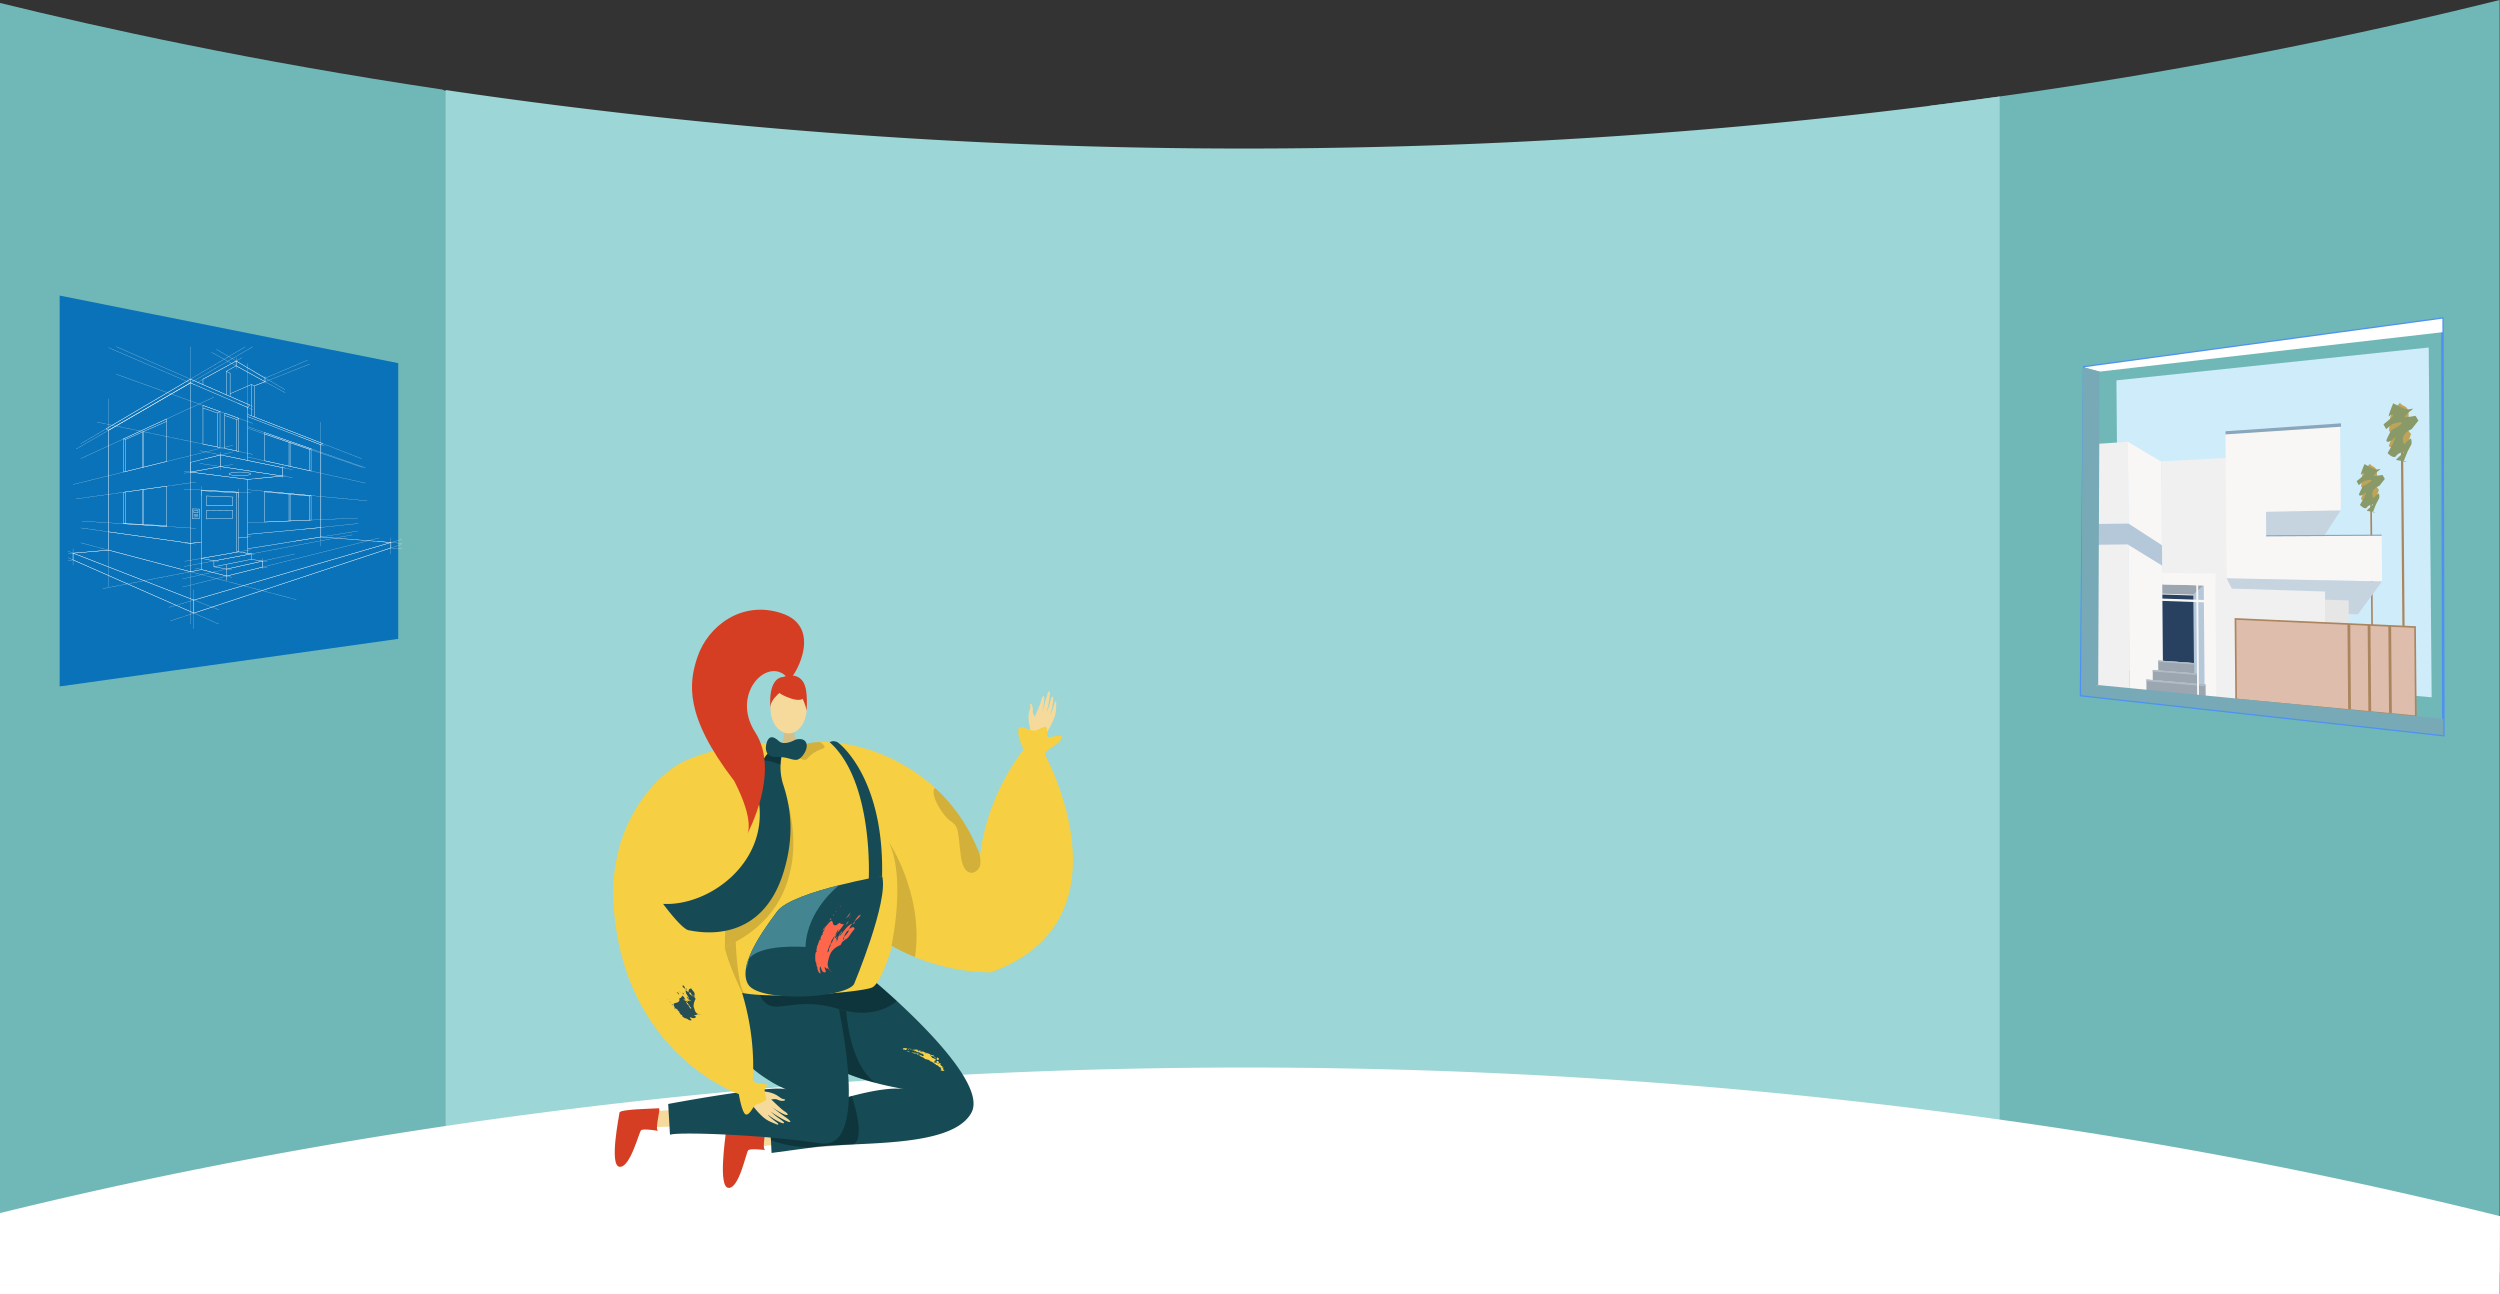<svg xmlns="http://www.w3.org/2000/svg" width="1366" height="707.17" viewBox="0 0 1366 707.17"><rect x="0" y="0" width="1366" height="707.17" fill="#333333" stroke="none"/><defs><style>.a{fill:#70b8b8;}.b{fill:#9cd6d6;}.c{fill:#fff;}.d,.j{fill:#f6da9b;}.e{fill:#d63e23;}.f{fill:#164b55;}.g{fill:#f8d24b;}.ac,.ai,.h,.r,.s{fill:none;}.h{stroke:#f8d24b;}.h,.r,.s{stroke-linecap:round;stroke-linejoin:round;}.i{opacity:0.3;}.j{fill-rule:evenodd;}.k{fill:#d6bf87;}.l{fill:#f7cf43;}.m{fill:#438591;}.n{opacity:0.15;}.o{fill:#fe674c;}.p{fill:#274e55;}.q{fill:#0972b8;}.r,.s{stroke:#fff;}.r{stroke-width:0.197px;}.s{stroke-width:0.098px;}.t{fill:#cfecfb;}.aa,.u{fill:#debdac;}.aa,.ac,.u{stroke:#ab855e;}.aa,.ac,.ai,.u{stroke-miterlimit:10;}.u{stroke-width:0.918px;}.v{fill:#f9f7f5;}.w{fill:#f0f0f0;}.x{fill:#c6d4e0;}.y{fill:#e6e6e6;}.z{fill:#b5c8da;}.aa{stroke-width:1.224px;}.ab{fill:#89a6bc;}.ac{stroke-width:1.531px;}.ad{fill:#9ba6b1;}.ae{fill:#294160;}.af{fill:#b0bdc9;}.ag{fill:#bfa458;}.ah{fill:#899a68;}.ai{stroke:#4e91f2;stroke-width:1.415px;}.aj{fill:#77aab6;}</style></defs><g transform="translate(0 829.7)"><path class="a" d="M0-828.08v705.55l.04-.01,242.19-67.58,1.24-.24,31.75-6.02-.07-22.59-1.56-535.5-30.12-25.56-1.79-.74C137.8-796.27,55.69-814.4,0-828.08Z"/><path class="a" d="M1049.71-765.06l15.68,543.41.37,12.96,26.87,6.66,273.17,67.74V-829.7a2644.972,2644.972,0,0,1-273.17,52.72q-18.765,2.625-38.35,5.11Z"/><path class="b" d="M243.47-780.51v596.43h849.16v-592.9q-18.765,2.625-38.35,5.11a2967.284,2967.284,0,0,1-303.27,22.49A2992.657,2992.657,0,0,1,243.47-780.51Z"/><path class="c" d="M0-166.88v44.35l.04-.01H1365.83l.17-42.66c-.07-.02-.13-.03-.2-.05a2639.65,2639.65,0,0,0-270.5-52.34c-.88-.13-1.77-.25-2.67-.38q-8.2-1.155-16.56-2.27h-.01q-5.3-.72-10.67-1.41-36.315-4.74-75.4-8.83c-72.92-7.57-152.85-13.1-238.98-15.1a3023.3,3023.3,0,0,0-305.62,8.34q-9.915.765-19.68,1.6-12.63,1.065-25.01,2.23c-1.78.16-3.56.33-5.33.5-1.08.1-2.16.2-3.24.31-.46.04-.92.09-1.38.13-40.8,3.95-79.39,8.54-115.6,13.5q-16.155,2.205-31.68,4.53C138.74-198.9,56.01-180.64,0-166.88Z"/><path class="d" d="M430.434-204.371s-21.154.086-22.749,4.07c-2.908,7.146-12.351,35.107-10.639,4.409-1.182-15.738,2.354-14.635,5.333-14.925,2.434-.237,20.9-2.3,27.578-3.043l2.4-.268Z"/><path class="e" d="M417.84-213.665c1.384-.205-1.784,11.056.182,12.342,0,0-8.112-1-9.223.137s-4.877,20.861-10.724,20.558-1.658-27.629-1.549-29.578S415.119-213.264,417.84-213.665Z"/><path class="d" d="M372.05-213.973s-21.132-.989-22.927,2.908c-3.268,6.989-14.122,34.433-10.85,3.862-.38-15.778,3.1-14.5,6.086-14.634,2.442-.113,20.99-1.231,27.7-1.636l2.41-.146Z"/><path class="e" d="M359.953-224.144c1.393-.133-2.344,10.952-.446,12.336,0,0-8.051-1.408-9.217-.333s-5.934,20.587-11.757,19.986-.249-27.677-.042-29.618S357.216-223.882,359.953-224.144Z"/><path class="f" d="M420.81-215.413l.056,1.109.364,7.509.347,7.073,21.175-2.875c.695-.093,1.412-.193,2.157-.292,5.705-.773,13.131-1.12,21.241-1.49h.006c25.064-1.142,56.716-2.5,64.66-17.428,10.516-19.752-55.91-74.217-55.91-74.217L439.359-286.7s-9.021,18.052,5.55,32.656a39.236,39.236,0,0,0,7.018,5.451c.646.408,1.308.8,1.981,1.186a85.371,85.371,0,0,0,13.627,6.074c3.073,1.092,6.141,2.036,9.048,2.841.64.177,1.269.348,1.887.508,7,1.848,12.871,2.891,15.431,3.3-7.111-.866-17.621.993-28.474,3.856a370.928,370.928,0,0,0-39.083,13.175c-.005,0-.016.006-.022.006C422.863-216.279,420.81-215.413,420.81-215.413Z"/><path class="c" d="M504.93-253.857c-.055-.26-.333-.474-.473-.131a.661.661,0,0,0,.031-.676c-.093.229-.258.085-.371.015.169-.12.319-.088.619-.024.039.6.887.077.885.72C505.4-253.913,505.084-253.64,504.93-253.857Z"/><path class="c" d="M503.175-252.847,503.2-253l.338.4C503.494-252.749,503.256-253,503.175-252.847Z"/><path class="g" d="M501.932-253.784c-.062.266-.34.321-.428.552.211-.5-.3-.242-.466-.381l.076-.417c.3-.207.714.1,1.124.227Z"/><path class="c" d="M501.462-253.641l-.026-.3C501.515-253.831,501.74-253.7,501.462-253.641Z"/><path class="c" d="M502.275-254.892c.326.093-.254.091.026.3C502.223-254.7,502.108-254.769,502.275-254.892Z"/><path class="g" d="M500.663-254.631c.2.148.4.289.59.441l-.339.062Z"/><path class="g" d="M500.307-253.816a.177.177,0,0,0,.206-.241c-.355.217-.334-.272-.654-.095l.16.211c-.152.313-.312-.5-.519.083-.13-.514.4-.409.141-.838a1.437,1.437,0,0,0,.946.222c-.13.085-.157.05-.313.1.2.1.414.377.641.508C500.639-253.545,500.592-253.951,500.307-253.816Z"/><path class="g" d="M499.227-254.134c-.234-.057-.584-.169-.484-.629.351-.222.258.16.3.382.1-.045.33.009.324-.254C499.3-254.553,499.39-254.261,499.227-254.134Z"/><path class="g" d="M498.319-254.381l-.023-.448.082.1.113-.274c-.006.076-.111.611.124.661C498.421-254.168,498.474-254.435,498.319-254.381Z"/><path class="g" d="M498.963-256.323c-.224.136-.273-.01-.412-.185.234.128.591.243.607.429l.005-.075a2.287,2.287,0,0,1,.223.615C499.234-255.9,498.636-255.652,498.963-256.323Z"/><path class="g" d="M499.293-256.242l-.1-.291Z"/><path class="g" d="M497.658-254.724l.39,0-.127.089Z"/><path class="g" d="M498.492-255.749c-.3-.046.263-.252,0-.339-.056-.069.383.151.337.342C498.731-255.7,498.638-256.065,498.492-255.749Z"/><path class="g" d="M497.422-254.774l-.18-.4Z"/><path class="g" d="M496.648-254.834l.016-.228c-.335.08-.609-.337-.961.047.134-.243.064-.573.333-.569-.008.151.08.178.01.337.121-.015.163-.209.256-.258.1.288.437.209.51.462-.055-.068-.088-.026-.148-.019.177.466.539-.4.462.245C497.083-255.04,496.758-254.7,496.648-254.834Z"/><path class="g" d="M497.164-256.248l.274,0c.019-.3-.3-.116-.249-.384.071-.159.344-.153.293-.3-.2.662.326.15-.055.833.289.2.238-.364.561-.209l-.028.38C497.648-256.228,497.479-255.95,497.164-256.248Z"/><path class="g" d="M496.178-256.468l-.191.174.167-.284c-.533-.241-1.265.918-1.537.637-.281-.547-.861-.049-1.26-.245-.123-.332.245-.1.317-.252.1-.54-.285.212-.249-.247.088-.387.558-.27.812-.44.142.1.1.22.084.449.106-.2.288-.211.395-.408.236.4.589-.1.813.318.194-.253-.227-.132-.1-.141l.176.064-.034.04c.145.372.677.251.9.112-.154.056-.317.264-.2.4l.229-.291.146.585C496.507-256.395,496.021-255.846,496.178-256.468Z"/><path class="g" d="M496.721-256.948c.429-.051-.211.477.246.46l-.415-.176Z"/><path class="c" d="M494.683-256.7l-.254.169C494.676-256.967,494.765-256.254,494.683-256.7Z"/><path class="c" d="M494.011-256.919l-.037.458-.1-.3Z"/><path class="g" d="M493.238-256.592c-.071-.258.149-.394.291-.291C493.381-256.91,493.249-256.744,493.238-256.592Z"/><path class="g" d="M494.911-255.5a.259.259,0,0,0,.111.022Z"/><path class="g" d="M494.838-255.517l.073.015A.232.232,0,0,0,494.838-255.517Z"/><path class="g" d="M502.231-253.018a.336.336,0,0,0,.129.081l-.126-.084Z"/><path class="g" d="M502.629-253.528c-.138-.366-.519.517-.838.165a4.606,4.606,0,0,0,.443.342C502.632-253.342,502.148-253.312,502.629-253.528Z"/><path class="g" d="M499.471-255.339c0-.008-.007-.01-.01-.018C499.442-255.381,499.45-255.363,499.471-255.339Z"/><path class="c" d="M512.931-248.055l-.058.109.283-.023Z"/><path class="c" d="M512.795-247.876l-.465.014c.684.4,1.36.806,2.031,1.224l.018-.186C514.521-247.006,512.641-247.744,512.795-247.876Z"/><path class="c" d="M512.788-248.1c.043-.558-.426-.022-.5-.475.052.3.041.6.263.575Z"/><path class="h" d="M512.56-249.347c-.161.028-.193-.236-.293-.2C512.121-249.183,512.438-249.354,512.56-249.347Z"/><path class="g" d="M512.963-250.828a.1.1,0,0,0-.051-.032.474.474,0,0,1,.019.094Z"/><path class="g" d="M512.931-250.766l-.08.157A.148.148,0,0,0,512.931-250.766Z"/><path class="g" d="M512.912-250.86a.732.732,0,0,1-.046-.235l.062,0c-.046-.077-.1-.267-.177-.2.148.044.092.153-.02.373L512.5-251C512.265-250.459,512.7-250.928,512.912-250.86Z"/><path class="h" d="M512.292-251.344l.066.414C512.571-251.183,512.377-251.3,512.292-251.344Z"/><path class="g" d="M511.787-251.178c.007.113.238.2.036.264.005.077.053.087.1.109C511.812-250.953,512.133-251.231,511.787-251.178Z"/><path class="g" d="M511.921-250.8a.153.153,0,0,0,.055.047A.118.118,0,0,0,511.921-250.8Z"/><path class="h" d="M513.514-248.285a.139.139,0,0,0-.076.105Z"/><path class="g" d="M511.176-251.089l-.085-.041a.208.208,0,0,1,.06.05Z"/><path class="g" d="M516.322-244.611a1.253,1.253,0,0,1-.919-.562c.225-.355-.1-.2.106-.59.19.148-.161-.14-.509-.462s-.7-.66-.489-.645l0,.225.117-.44c-.255-.019-.7.129-.712-.169-.105.1,1.688,1,1.554,1.075.421-.356-2.075-1.775-2.034-2l-.159.218c-.174-.42-.189-.869-.365-1.178l-.214.25c.245.013.192.235.321.466-.312-.24-.47-.1-.7-.3.209-.363.323-.057.105-.444-.179.1-.179.628-.431.39-.408-.093-.047-.6-.342-.8l.284-.027c-.106-.078-.28-.272-.5-.13a.584.584,0,0,1,.162.789c-.088-.152-.455-.164-.56-.242l-.066.3c-.254.179-.134-.228-.409-.087-.073-.227.286-.328.258-.478-.078.072-.442.061-.455-.164.355-.513.262.345.725-.089l-.328-.048c.107-.633.441.24.577-.242.083-.671-.715.312-.539-.506.2-.068.62.135.669-.088-.252.126-.157-.314-.323-.49l-.376.126c-.015-.226.07-.185.208-.255-.523.133-.948-.544-1.655-.409-.265-.229.081-.261.039-.524-.327.255-.466-.157-.639-.231-.062,0,.005-.374.119-.486l.329.413c.065-.188.269-.447.4-.332-.423.593.8-.1.468.649l.159-.334.433.5-.039.036c.053-.109.347.453.716.471-.03-.154-.6-.283-.116-.494-.128-.3-.68-.2-1.018-.548l.191-.184c-.274-.532-1.049-.4-1.495-.7l-.005.375c-.225.036-.561.186-.595-.152.2.113.175-.112.2-.262-.2-.3-.694-.3-1.019-.6a.249.249,0,0,1-.05.114l-.314-.37c-.213-.035-.361.118-.571.271-.05-.074-.226-.146-.078-.3.045,0,.09,0,.107.028-.05-.431-.187.036-.348-.286.069.374-.242.38-.349.683-.239-.259.2-.53.225-.681-.434.006-.59.236-.979.139.058-.19.311-.012.431-.2-.125,0-.238-.066-.228-.141l.286-.048a1.442,1.442,0,0,1-1.22-.369l.072-.078-.265-.1-.049.378c-.1-.146-.381.09-.343-.213l.062,0-.131-.183.041.412c-.281.048-.306-.77-.7-.863-.266.427.568.418.37,1.028-.16.046-.407.061-.416-.126.081-.154.169-.122.258-.089-.194-.439-.875-.138-.869-.739l.319-.093c-.259-.174-.688.378-.647,0l-.013.678c-.169-.4-.557-.493-.741-.815.127-.346.384.159.392.083l-.031-.3c-.5.037-.2.165-.787.172l.084-.232c-.3.286-.5-.563-.563.119l.191-.09-.117.272-.513-.412c-.02.229-.28.061-.307.364l-.124-.326c-.244.358.221.618.131.928-.076.179-.168.118-.207.074.147.39.531-.249.792-.159l.033.3.124-.348a.912.912,0,0,1,.071.519c.433-.371.488.3.908.342-.238-.324.331-.247.313-.358.177.065.361.841.677.484.168-.123-.114-.331.159-.309a.275.275,0,0,1,.008.449,5.717,5.717,0,0,0,1.127.5l0-.263c.317-.088.417.321.436.619.072-.078.062,0,.082-.153.463-.243.188.628.718.754-.167.305-.4.241-.491.021l-.116.378a2.518,2.518,0,0,1-1.131-.809l.046.335c-.5.361-.016-.563-.528-.124-.155-.214.229-.126.135-.344-.191.045-.223.644-.478.568.842.568,1.9.973,2.818,1.466-.012.075-.073.076-.133.078.053.32.889.435,1.661.629s1.495.42,1.308.907c.112-.112.035-.337.225-.222a.442.442,0,0,1-.119.3c.748-.252,1.155.6,1.919.583-.092.147,0,.3-.058.41.389-.251.539.314.837.211l-.155.145.6.315c-.017.074-.1.034-.16.033.087.151.221-.031.315-.176l.061.524c1.121-.206,1.546,1.3,2.643,1.416-.038.371,0,.56.2.722l-.16.027c.08.377.1-.142.221.089.02.262-.222.468-.3.2-.169.038-.161.179-.124.3A3.315,3.315,0,0,0,516.322-244.611Z"/><path class="i" d="M442.752-202.6c-8.121-.507-16.347-1.876-21.522-4.2l-.364-7.509a47.129,47.129,0,0,1,5.456-3.343c.006,0,.017-.006.022-.006a370.928,370.928,0,0,1,39.083-13.175c2.047,6.24,7.068,23.586.729,26.449h-.006Z"/><path d="M429.638-234.475a9.23,9.23,0,0,0-1.727-.314Z"/><path class="i" d="M421.064-238.855a67.227,67.227,0,0,0,8.574,4.38s6.184-1.715,7.922-1.616C436.231-236.262,427.812-237.355,421.064-238.855Z"/><path class="i" d="M444.909-265.343l7.018,16.745c.646.408,1.308.8,1.981,1.186a85.371,85.371,0,0,0,13.627,6.074c3.073,1.092,6.141,2.036,9.048,2.841a15.161,15.161,0,0,1,1.887.508c-14.676-10.218-16.033-39.271-16.033-39.271a20.571,20.571,0,0,1-4.038-1.065c-5.518-1.809-14.135-2.317-15.029-2.7C442.007-281.618,444.909-265.343,444.909-265.343Z"/><path class="f" d="M365.1-226.491l.977,16.838c4.088-1.755,52,0,82.211,4.667s6.968-87.6,6.968-87.6-37.864-34.046-54.973,2.792c-12.3,26.482,8.254,43.475,20.783,50.94a67.227,67.227,0,0,0,8.574,4.38,9.23,9.23,0,0,0-1.727-.314C415.492-236,365.1-226.491,365.1-226.491Z"/><path class="i" d="M474.9-296.025l15.082,13.232s-10.513,10.98-32.166,4.293-33.192,2.421-39.358-3.005-1.944-8.811-1.944-8.811Z"/><path class="j" d="M416.223-233.46s5.811.121,9.357,2.977c2.108,1.7,2.563,1.2,3.019,1.4,1.513.668-1.55,1.481-3.615.289-1.677-.969-4.7.4-5.945.028s-4.389-1.993-4.627-2.9S416.223-233.46,416.223-233.46Z"/><path class="j" d="M404.08-238.639c.762.424,10.511,3.347,14.026,6.549s8.433,8.3,10.594,9.633c2.542,1.572,2.188,2.879-.979,1.285a46.762,46.762,0,0,1-6.66-4.129c-.334-.337,2.052,1.661,4.825,3.669,2.949,2.134,6.3,4.312,5.947,4.87-.677,1.084-9.643-4.632-11.007-5.836a45.528,45.528,0,0,0,3.642,3.132c1.733,1.332,3.958,2.64,3.955,3.3-.005,1.038-5.246-1.54-8.736-4.438-.16.04.651,1.265,5.027,4.43.439.318,1.18,1.474-.587.731-3.72-1.563-5.435-1.961-9.136-5.769-3.608-3.713-6.673-8.651-10.105-10.558Z"/><path class="j" d="M562.235-418.474c.137-.861-.459-11.022,1.345-15.421s4.9-10.766,5.418-13.254c.606-2.927,1.954-3.042,1.542.479a46.6,46.6,0,0,1-1.6,7.673c-.2.428.858-2.5,1.793-5.791.995-3.5,1.893-7.393,2.537-7.257,1.25.266-1.046,10.647-1.71,12.341a45.586,45.586,0,0,0,1.695-4.494c.657-2.085,1.123-4.623,1.743-4.846.977-.352.352,5.456-1.175,9.727.092.137.966-1.044,2.439-6.24.148-.522.98-1.614.888.3-.194,4.03.021,5.777-2.288,10.559-2.252,4.663-5.84,9.234-6.456,13.112Z"/><path class="j" d="M562.937-431.657s-1.877-5.5-.41-9.81c.872-2.562.246-2.818.279-3.315.11-1.651,1.923.949,1.51,3.3-.335,1.908,1.985,4.282,2.065,5.576s-.369,4.807-1.137,5.34S562.937-431.657,562.937-431.657Z"/><path class="k" d="M433.862-432.536s-.82,9.155,4.826,14.218-13.014,0-13.014,0,3.473-8.769,2.694-14.218S433.862-432.536,433.862-432.536Z"/><ellipse class="d" cx="9.873" cy="13.47" rx="9.873" ry="13.47" transform="translate(421.011 -455.926)"/><path class="l" d="M388.4-306.069h.005v.006a44.52,44.52,0,0,0,11.873,16.915c.281.238.568.453.844.657,11.57,5.517,67.85,1.4,75.3-1.6,3.36-1.357,7.443-11.172,10.947-22.1,4.275-13.324,7.7-28.3,7.9-31.607.348-5.556-6.356-70.162-44.887-77.7a40.111,40.111,0,0,0-10.422-.629s-.364.216-1,.508a19.436,19.436,0,0,1-4.1,1.39,12.006,12.006,0,0,1-10.758-2.322c-4.413-3.812-38.865,1.847-53.712,10.707s-38.1,35.425-35.05,77.649c5.842,80.969,68.354,102.284,68.354,102.284s1.785,11.131,4.047,11.2,3.973-5.154,5.609-5.556,5.478-1.792,5.36-3.158-2.33-5.614.583-6.922-8.092-.784-7.96-3.135c1.765-30.832-7.574-58.079-19.432-80Z"/><path class="l" d="M439.407-414.559c3.845,21.721,21.908,80.335,21.908,80.335a97.506,97.506,0,0,0,25.809,21.247c.083.049.166.094.249.138a106.888,106.888,0,0,0,12.562,6.074,112.068,112.068,0,0,0,41.439,8.364c79.055-28.523,29.594-118.96,29.594-118.96.392-3.123,8.182-5.451,8.96-8.883s-6.235.315-7.4-1.037,1.164-6.825-3.117-4.816-3.5,2.273-10.124,0,0,12.01,0,12.01c-19.619,25.567-23.238,52.071-23.768,58.178.006-.126.006-.259.011-.408-.231-.59-.463-1.18-.7-1.76-.314-.772-.634-1.539-.96-2.289a.019.019,0,0,1-.005-.011c0-.006-.006-.011-.006-.023a93.408,93.408,0,0,0-22.934-32.777c-23.1-20.926-49.423-25.539-63-25.07-4.7.16-7.868.927-8.855,1.832a.467.467,0,0,0-.111.144C438.458-421.444,438.678-418.658,439.407-414.559Z"/><path class="f" d="M408.731-291.924c5.81,10.113,52.728,7.8,57.892,0,0,0,19.216-45.836,15.343-59.143,0,0-11.012,1.9-23.476,5.053-13.9,3.509-29.593,8.574-33.809,14.279-4.788,6.482-11.652,15.856-15.133,24.507,0,.005,0,.005-.006.011-.325.816-.623,1.627-.888,2.427s-.485,1.573-.679,2.345v.017C407-298.467,407.06-294.837,408.731-291.924Z"/><path class="f" d="M458.49-423.476s24.668,18.62,23.476,72.41l-7.3,2.351s2.957-53.807-21.337-75.452A4.448,4.448,0,0,1,458.49-423.476Z"/><path class="m" d="M409.542-307.217c-.1.513-.209,1-.309,1.467,6.009-8.452,30.9-6.532,30.9-6.532.662-20.342,18.355-33.732,18.355-33.732-13.9,3.509-29.593,8.574-33.809,14.279-4.788,6.482-11.652,15.856-15.133,24.507C409.548-307.223,409.548-307.223,409.542-307.217Z"/><path class="m" d="M409.233-305.75a6.687,6.687,0,0,0-.579.96,6.748,6.748,0,0,0-.679,2.345v.017C407.589-298.7,408.185-300.889,409.233-305.75Z"/><path class="n" d="M487.124-312.977a107.089,107.089,0,0,0,12.811,6.212c5.059-33.456-13.765-62.139-14.284-62.923C493.706-352.463,489.326-324.138,487.124-312.977Z"/><path class="n" d="M519.306-381.125c4.932,3.377,3.889,5.451,5.71,19.189s10.124,9.109,10.642,4.436a15.63,15.63,0,0,0-.822-6.577,15.571,15.571,0,0,0-.96-2.289.019.019,0,0,1-.005-.011c0-.006-.006-.011-.006-.023a93.408,93.408,0,0,0-22.934-32.777C507.6-396.33,514.908-384.132,519.306-381.125Z"/><path class="o" d="M467.056-326.387c1.155-.821,2.12-1.861,3.109-2.706l-1.178,1.013a5.724,5.724,0,0,0,1.364-1.784c-.4-.06-.587.479-.974.26a19.264,19.264,0,0,0-3.227,4.661C467.349-324.779,466.674-326.045,467.056-326.387Z"/><path class="o" d="M471.538-331.687c-.147.125-.286.251-.421.379A1.1,1.1,0,0,0,471.538-331.687Z"/><path class="o" d="M456-319.5a2.792,2.792,0,0,0-.465.478A2.006,2.006,0,0,0,456-319.5Z"/><path class="o" d="M463.659-326.235a1.892,1.892,0,0,0-.37.125q-.771,1.063-1.475,2.217C462.363-324.7,463.366-325.18,463.659-326.235Z"/><path class="o" d="M463.65-327.543a5.494,5.494,0,0,0,1.453-2.3A9.937,9.937,0,0,1,463.65-327.543Z"/><path class="o" d="M448.106-315.744a.363.363,0,0,0-.2-.042.276.276,0,0,1-.129.03c-.074.424-.124.857-.177,1.281.081-.077.262-.1.309-.2C447.971-315.138,447.646-315.392,448.106-315.744Z"/><path class="o" d="M456.166-319.688l.05.007.179-.148-.007-.037A1.051,1.051,0,0,0,456.166-319.688Z"/><path class="o" d="M448.286-316.24a2.036,2.036,0,0,1-.374-.235l-.135.714a.707.707,0,0,1,.128-.025C448.071-315.881,448.03-316.169,448.286-316.24Z"/><path class="o" d="M449.761-321.525c.088-.121.431-.061.536-.076a5.485,5.485,0,0,1,.208-1.326c.107-.012.2-.13.413-.153a2.07,2.07,0,0,1-.125-.409q-.4.63-.773,1.311c-.252.446-.491.918-.718,1.411A4.573,4.573,0,0,0,449.761-321.525Z"/><path class="o" d="M448.32-297.76a9.992,9.992,0,0,0-.33-1.973,2.467,2.467,0,0,1,.285-1.969c.5,1.431.925,3.328,2.333,3.307.7-.008.667-.436.468-1a5.912,5.912,0,0,1-.493-1.805l.3.26c-.149-.128-.3-.261-.136-.382.3.265.572.765,1.048.879l.315-.239a4.489,4.489,0,0,1,1.232,1.115,3.282,3.282,0,0,0,1.288.963,4.946,4.946,0,0,1-2.322-4.968,18.593,18.593,0,0,1,1.735-5.654,10.333,10.333,0,0,1,5.114-4.032,3.624,3.624,0,0,0,.821-1.461,9,9,0,0,1,2.524-1.95c1.748-1.347,2.506-3.461,4.28-5.152.353-.329-.173-1.751-1.3-1.123a6.626,6.626,0,0,0-2.492,1.858c.4.185.515-.348.91-.309a5.336,5.336,0,0,1-1.081,1.8c.323-.352.658-.7,1-1.046-.852.866-1.618,1.932-2.58,2.826-.317.366.578,1.479-.6,1.461a13.829,13.829,0,0,1,2.355-4.729l-.03-.014c.552-.576.995-1.156,1.528-1.727a1.259,1.259,0,0,0-.515.483,11.267,11.267,0,0,1,1.909-2.878,10.376,10.376,0,0,0-3.979,3.152c-1.094,1.3-2.026,2.694-3.152,3.848-.075-1.16,1.468-1.514,1.257-2.674a19.779,19.779,0,0,0-2.351,3.819,1.724,1.724,0,0,1,.334-.174,2.765,2.765,0,0,1-.539,1.327,6.1,6.1,0,0,0-.739,1.185l-.081.234c.023-.079.051-.157.081-.234a21.33,21.33,0,0,1,.944-2.338,1.972,1.972,0,0,0-.735,1.029,2.117,2.117,0,0,1,.063-1.155c.252-.436.505-.871.755-1.3a6.729,6.729,0,0,1-1.708,1.565,17.206,17.206,0,0,1,1.381-2.961c-.38.457-.772.907-1.138,1.375-.424.912-.837,1.823-1.239,2.744l.08-.087-.126.191-.485,1.075a2.625,2.625,0,0,1-.843.755l-.083.156c.17-.044.315-.033.289.19-.023.979-1.035,1.629-.884,2.8a1.543,1.543,0,0,1-.38.958c.063.133-.014.167-.127.184l-.153.222a1.7,1.7,0,0,1-.292.568,3.026,3.026,0,0,1,.292-.568,2.371,2.371,0,0,1,.1-.216c-.127.016-.277.028-.322.137a18.871,18.871,0,0,1,1.475-4.276c-.14.036-.3.109-.386.127l.469-.283a9.448,9.448,0,0,1,.8-1.262,1.22,1.22,0,0,1-.5.2,17,17,0,0,1,2.309-3.615,33.779,33.779,0,0,1,1.912-3.591,7.3,7.3,0,0,1-.774,2.216,32.59,32.59,0,0,0,3.7-4.847,6.227,6.227,0,0,1-1.844-.122c-.231-.215.129-.794-.266-.616-1.6.532-1.639,1.831-3.385,1.224-.459-.2-.7-2.559-1.314-2.353a10.714,10.714,0,0,0-1.689,1.485,6.546,6.546,0,0,1-.422.709c.006.048-.109.038-.243.034a8.987,8.987,0,0,0-1.4,2.051l-.224.556a1.074,1.074,0,0,0,.181.42,1.388,1.388,0,0,0-.43.165c-.2.5-.417.978-.632,1.452-.011.327,0,.661-.028.969-.094-.058-.2-.17-.323-.175l-.8,1.769a2,2,0,0,0,.269.921c-1.183.212-1.3,1.949-1.811,2.958l-.034-.014c-.2.535-.361,1.092-.523,1.654a2.009,2.009,0,0,0,.233.362c-.2.085-.255.23-.353.275a5.681,5.681,0,0,0,.184,1.354c-.1.046-.44.1-.485.245a4.668,4.668,0,0,1-.21.872c-.05.338-.074.688-.094,1.041a13.9,13.9,0,0,0,0,1.779,15.445,15.445,0,0,0,.186,1.756,2.082,2.082,0,0,0,.432.09c-.215.159-.083.414-.2.564a.34.34,0,0,1,.2-.031c-.283.5.1.621.207,1.082-.009.1-.169.2-.218.3.013.051.024.1.041.154.71.527.473,1.031.52,1.611.228.566.425,1.121.688,1.661C447.516-298.118,447.99-298.012,448.32-297.76Z"/><path class="o" d="M447.58-314.319c-.068.554-.093,1.122-.129,1.675C447.64-313.188,448.023-313.58,447.58-314.319Z"/><path class="o" d="M454.2-327.194a2.023,2.023,0,0,1-.059-.937c-.8,1.054-1.624,2.107-2.41,3.237l.028.023C452.51-325.678,453.015-327.286,454.2-327.194Z"/><path class="o" d="M447.9-315.786a.707.707,0,0,0-.128.025v0A.276.276,0,0,0,447.9-315.786Z"/><path class="o" d="M460.327-325.177l.069-.094q-.372.262-.718.554A2.035,2.035,0,0,0,460.327-325.177Z"/><path class="o" d="M462.191-327.791l1.375-1.2a6.921,6.921,0,0,0,1.1-2.117C463.8-330.048,462.994-328.924,462.191-327.791Z"/><path class="o" d="M455.533-329.378c.082-.287.132-.611.2-.912l-.483.672C455.37-329.585,455.452-329.456,455.533-329.378Z"/><path class="o" d="M458.455-323.5l.121-.137-.53.174C458.139-323.463,458.31-323.5,458.455-323.5Z"/><path class="o" d="M456.907-332.039l-.327.51a1.4,1.4,0,0,1,.44-.072A1.082,1.082,0,0,1,456.907-332.039Z"/><path class="o" d="M459.056-334.226a5.684,5.684,0,0,0,.487-.608c-.243.19-.488.392-.726.6C458.947-334.208,459.057-334.179,459.056-334.226Z"/><path class="p" d="M374.377-289.483a8.421,8.421,0,0,0-.772-1.816c.1.226.193.454.289.681a1.4,1.4,0,0,0-.813-.733c-.214.261.126.337-.21.609a5.914,5.914,0,0,0,2.222,1.766C375.756-289.781,374.473-289.256,374.377-289.483Z"/><path class="p" d="M372.158-291.951a2.28,2.28,0,0,0,.118.237C372.266-291.815,372.248-291.91,372.158-291.951Z"/><path class="p" d="M373.981-282.334a.888.888,0,0,0,.054.324A.463.463,0,0,0,373.981-282.334Z"/><path class="p" d="M372.976-287.264a.988.988,0,0,0-.075.235c.3.3.633.584.98.869C373.546-286.5,373.646-287.131,372.976-287.264Z"/><path class="p" d="M371.971-287.176a1.469,1.469,0,0,0-1.125-.771A2.518,2.518,0,0,1,371.971-287.176Z"/><path class="p" d="M371.292-277.043a.85.85,0,0,0-.161.119.364.364,0,0,1-.072.082q.273.132.557.255c.016-.058.13-.173.113-.212C371.523-276.892,371.174-276.727,371.292-277.043Z"/><path class="p" d="M373.947-282.447l.033-.032c0-.041,0-.082,0-.122l-.029,0A.356.356,0,0,0,373.947-282.447Z"/><path class="p" d="M371.14-277.2c-.135.078-.272.156-.386.208.1.052.2.1.3.151a1.08,1.08,0,0,1,.074-.081C371.192-277.035,371-277.037,371.14-277.2Z"/><path class="p" d="M368.952-278.416c-.024-.057.222-.269.276-.335a2.457,2.457,0,0,1-.73-.146c.055-.067.031-.123.141-.257a2.937,2.937,0,0,1-.344.079,8.194,8.194,0,0,0,.843.963A.727.727,0,0,0,368.952-278.416Z"/><path class="p" d="M377.9-272.3c-.082-.588-1.13-.692-.675-1.59.779.259,1.386.9,2.62.26s-.338-.8-.531-1.249l.318-.042c-.159.021-.318.042-.207-.092a3.52,3.52,0,0,0,1.11-.145l.221-.268c1.061-.257,1.572.156,2.633-.1-3.7.359-3.645-2.284-4.416-4.1a8.488,8.488,0,0,1,1.057-4.21c.062-.247-.242-.567-.5-.774a4.615,4.615,0,0,1,.022-1.92c-.055-1.311-1.293-1.863-1.778-3-.1-.228-1.426.184-1.455.907a2.2,2.2,0,0,0,.224,1.631c.335-.272-.005-.347.21-.609a1.4,1.4,0,0,1,.813.733l-.289-.681a8.477,8.477,0,0,1,.771,1.817c.1.228,1.379-.3.717.506A5.9,5.9,0,0,1,376.552-287l-.025.021a10.733,10.733,0,0,0-.572-.992c.012.133.007.278.125.33a3.531,3.531,0,0,1-1.323-1.146c-.448,2.094,1.3,3.066,1.659,4.7-.841-.01-.275-1.042-1.226-.92a8.4,8.4,0,0,0,1.391,1.724,1.028,1.028,0,0,1,.075-.236c.671.133.571.768.9,1.1.035.028.067.056.1.083a.639.639,0,0,1-.1-.083c-.346-.285-.675-.572-.98-.868a.574.574,0,0,0,.254.58,1.22,1.22,0,0,1-.73-.146c-.145-.2-.291-.4-.453-.581a1.814,1.814,0,0,1,.059,1.232,7.17,7.17,0,0,1-1.208-1.075c.1.268.2.538.3.806a12.768,12.768,0,0,1,1.048,1.032c0-.021,0-.041,0-.062.015.034.029.068.042.1.125.144.246.291.358.445a.943.943,0,0,1-.1.648c.012.026.024.052.037.076.088-.115.191-.208.3-.157.571.166.227.929.958,1.074.191.039.218.23.22.453.114-.008.074.048,0,.121,0,.049,0,.1,0,.145a.458.458,0,0,1,.053.324.933.933,0,0,1-.053-.324.563.563,0,0,1-.035-.112c-.085.082-.189.177-.167.23a9.912,9.912,0,0,1-1.282-1.754c-.073.1-.135.206-.185.266.053-.116.1-.231.148-.342a3.278,3.278,0,0,1-.234-.688,1.044,1.044,0,0,1-.2.349,6.97,6.97,0,0,1-.9-1.827c-.5-.445-1-.876-1.444-1.343a2.163,2.163,0,0,1,1.148.537,4.861,4.861,0,0,0-1.6-2.395,7.443,7.443,0,0,1-.993,1.206c-.27.156-.523-.052-.586.2-.407,1.012.5,1.01-.857,2.144-.379.289-2.191.528-2.364.91a2.934,2.934,0,0,0,.126,1.016,1.114,1.114,0,0,1,.246.253c.036,0-.036.068-.115.153a1.9,1.9,0,0,0,.548.869c.077.049.151.1.223.148a1.638,1.638,0,0,0,.38-.106,1.175,1.175,0,0,0-.156.272,5.212,5.212,0,0,1,.507.44c.19.023.4.034.566.068a1.814,1.814,0,0,0-.314.191c.182.2.349.4.507.615a2.011,2.011,0,0,0,.7-.083c-.686.748.172,1,.286,1.46l-.031.018c.13.19.262.38.4.568a2.815,2.815,0,0,0,.343-.079c-.11.134-.087.191-.142.258a2.471,2.471,0,0,0,.731.145c-.055.067-.3.278-.275.335a.736.736,0,0,1,.184.305q.152.147.318.289a7.65,7.65,0,0,0,1.3.828c.114-.052.249-.13.385-.208-.135.165.052.167-.009.278a.772.772,0,0,1,.16-.117c-.116.313.231.149.439.242.016.039-.1.154-.115.213l.07.03c.708-.181.617.121.757.312.275.109.553.216.83.324C377.161-272.082,377.588-272.257,377.9-272.3Z"/><path class="p" d="M371.685-276.556c.249.107.5.21.757.312C372.3-276.435,372.394-276.737,371.685-276.556Z"/><path class="p" d="M367.638-281.121a2.041,2.041,0,0,1-.7.083c.337.451.634.923.954,1.395l.031-.018C367.81-280.125,366.951-280.374,367.638-281.121Z"/><path class="p" d="M371.131-276.924a1.08,1.08,0,0,0-.074.081h0A.364.364,0,0,0,371.131-276.924Z"/><path class="p" d="M372.2-285.139l-.037-.042a3,3,0,0,0,.061.446A.59.59,0,0,0,372.2-285.139Z"/><path class="p" d="M371.118-286.212c-.1-.268-.194-.539-.3-.806a2.174,2.174,0,0,0-1.149-.537C370.117-287.088,370.623-286.657,371.118-286.212Z"/><path class="p" d="M366.745-281.845c-.168-.033-.376-.045-.565-.068.087.085.171.172.251.259A1.918,1.918,0,0,1,366.745-281.845Z"/><path class="p" d="M372.5-283.97l-.036-.076c-.045.111-.1.226-.149.342C372.362-283.765,372.425-283.875,372.5-283.97Z"/><path class="p" d="M365.448-282.518c.078.054.152.11.225.165a1.16,1.16,0,0,1,.156-.272A1.63,1.63,0,0,1,365.448-282.518Z"/><path class="p" d="M364.792-283.688a1.07,1.07,0,0,0-.245-.253c.038.137.082.273.131.4C364.757-283.62,364.828-283.693,364.792-283.688Z"/><path class="n" d="M430.216-392.019s18.651,55.675-33.1,79.32l-1.052.7.267-13.1s24.383-34.024,24.476-34.9S430.216-392.019,430.216-392.019Z"/><path class="p" d="M427.765-419.259c.381-.05.558-.144.409-.293C428.063-419.662,427.92-419.552,427.765-419.259Z"/><path class="n" d="M434.11-417.83c.988.987,3.31,3.167,5.3,3.271a2.276,2.276,0,0,0,2.008-.926c1.821-2.323,5.065-4.1,8.176-5.2,1-.353,1.109-.894.795-1.462a7.565,7.565,0,0,0-2.455-2.1c-4.7.16-7.868.927-8.855,1.832a.467.467,0,0,0-.111.144,19.492,19.492,0,0,1-4.1,1.39C434.049-419.634,433.5-418.437,434.11-417.83Z"/><path class="f" d="M362.31-335.829s10.157,13.842,14.03,14.433,39.74,9.34,52.093-32.75c5.17-17.605,4.281-32.557-.519-46.973A31.356,31.356,0,0,1,426.5-411.85a27.821,27.821,0,0,1,.85-6.267,5.909,5.909,0,0,1,.419-1.142,13.757,13.757,0,0,1-2.1.033c-2.074-.072-4.65-.326-4.65-.326a21.111,21.111,0,0,0-4.111,5.313c-2.389,4.21-4.59,10.88-2.747,19.873C421.366-359.167,387.744-334.406,362.31-335.829Z"/><path class="i" d="M426.5-411.85c-2.069-.789-6.207-2.333-9.6-2.389a21.1,21.1,0,0,1,4.11-5.312s2.577.253,4.651.325l1.683,1.109Z"/><path class="f" d="M434.551-425.513s-5.923,3.483-8.877.828-4.77-2.895-6.068-.828-3.116,9.813,4.933,9.445,10.125,4.306,14.149-.887S440.866-427.325,434.551-425.513Z"/><path class="e" d="M427.173-450.187s17.092,9.476,12.019-5.739C435.682-466.453,415.516-456.97,427.173-450.187Z"/><path class="e" d="M429.651-453.822s-9.563,5.674-8.64,11.366c0,0-2.109-16.994,7.4-17.421s13.19.49,12.346,18.461C440.756-441.416,437.993-455.711,429.651-453.822Z"/><path class="e" d="M430.935-458.534c1.4,1.9,20.411-27.928-3.762-36.05-21.9-7.358-40.311,7.042-45.993,23.626-4.956,14.466-7.269,32.454,20.006,67.986,11.491,22.327,7.088,29.008,7.088,29.008s18.434-33.848,4.4-55.558S420.68-472.5,430.935-458.534Z"/><path class="n" d="M401.995-315.131s.7,22.672,4.592,28.149l-1.12-.282s-7.906-16.415-9.4-24.736Z"/><path class="q" d="M32.6-668.2V-454.63l184.995-25.985V-631.272Z"/><line class="r" y2="28.96" transform="translate(135.353 -607.043)"/><path class="r" d="M154.236-569.6l-18.883,1.841-31.312-4"/><line class="r" y2="40.301" transform="translate(135.353 -567.762)"/><line class="r" y1="0.569" x2="5.124" transform="translate(130.229 -536.3)"/><path class="r" d="M135.353-602.044l39.963,15.383v50.36l-39.963,6.428"/><path class="r" d="M104.041-517.309,59.3-529.1v-65.506L104.041-620.5Z"/><path class="r" d="M59.3-539.1l44.739,6.281,6.086-.676"/><path class="r" d="M135.353-607.043l1.008-1.372-32.32-14.134L57.922-595.376l1.38.767L104.041-620.5Z"/><line class="r" y2="2.046" transform="translate(104.041 -622.549)"/><path class="r" d="M104.041-577.053l16.468-4.075,33.727,6.919v4.607l-33.661-5.145-16.535,2.987Z"/><line class="r" x2="0.067" y2="6.381" transform="translate(120.509 -581.129)"/><line class="r" y1="3.736" x2="39.963" transform="translate(135.353 -541.452)"/><path class="r" d="M135.353-527.461"/><path class="r" d="M135.353-607.043"/><path class="r" d="M110.127-524.638v-37.284l20.1,1.17v32.6Z"/><path class="r" d="M110.127-518.483l13.763,3.521,19.614-4.9v-3.277l-6.268-.938v-2.982l-7.843-1.224v-32.111l-19.266-1.186"/><path class="r" d="M137.235-527.057l-20.352,3.837-6.756-1.418v6.155l-6.086,1.174"/><path class="r" d="M116.883-523.22V-520l20.352-4.075"/><path class="r" d="M116.883-520l7.006,1.229,19.614-4.366"/><line class="r" y2="8.424" transform="translate(123.89 -520.953)"/><line class="r" x1="0.836" y2="0.361" transform="translate(129.393 -560.752)"/><path class="r" d="M127.2-558.143l-14.484-.571v5.2H127.2Z"/><path class="r" d="M127.2-550.78v4.187l-14.484.429v-4.466Z"/><path class="r" d="M125.1-570.761c0,.552,2.669,1,5.962,1s5.962-.448,5.962-1-2.669-1-5.962-1S125.1-571.313,125.1-570.761Z"/><path class="r" d="M109.008-551.529l-3.874-.115v5.364l3.874-.112Z"/><path class="r" d="M108.174-550.707v1.236l-2.259-.045v-1.267Z"/><line class="r" x2="2.308" transform="translate(105.867 -548.68)"/><line class="r" x2="2.259" transform="translate(105.915 -547.93)"/><line class="r" y1="0.041" x2="2.259" transform="translate(105.915 -547.27)"/><path class="r" d="M91.064-564.055v22.029l-23.521-1.492v-17.235Z"/><path class="r" d="M91.064-542.427l-22.373-1.2v-17.281"/><line class="r" x1="1.147" y2="0.115" transform="translate(67.544 -543.632)"/><line class="r" y2="19.148" transform="translate(78.299 -562.262)"/><line class="r" y1="19.043" transform="translate(77.746 -562.187)"/><path class="r" d="M67.544-571.782l23.521-5.776v-23.23L67.544-589.926Z"/><path class="r" d="M68.691-572.063V-589.64l22.373-9.833"/><line class="r" x1="1.147" y1="0.286" transform="translate(67.544 -589.926)"/><line class="r" y1="19.333" transform="translate(77.746 -593.62)"/><line class="r" y1="19.44" transform="translate(78.299 -593.863)"/><path class="r" d="M110.9-619.549v-3l18.1-9.9,15.8,9.375v1.923l-5.88,2.316v16.955"/><path class="r" d="M137.4-602.472v-17.168l1.514.8"/><line class="r" x1="11.67" y2="5.078" transform="translate(125.73 -619.639)"/><path class="r" d="M125.73-613.064v-12.679l-2.081-1.089v12.858"/><path class="r" d="M123.649-626.832l5.343-2.991,15.8,8.669"/><line class="r" x1="0.006" y2="2.63" transform="translate(128.992 -632.453)"/><path class="r" d="M144.55-561.263v16.813l25.415-1.1V-558.9Z"/><path class="r" d="M169.964-558.9l-.863.224L144.55-560.95"/><line class="r" y2="13.161" transform="translate(169.102 -558.675)"/><line class="r" y2="14.681" transform="translate(157.917 -559.711)"/><line class="r" y2="14.6" transform="translate(158.513 -559.656)"/><path class="r" d="M169.964-572.313v-12.172l-25.415-8.869v15.416Z"/><line class="r" y1="13.024" transform="translate(157.917 -588.004)"/><line class="r" y1="12.953" transform="translate(158.513 -587.8)"/><path class="r" d="M144.55-592.563l24.672,8.416v11.67"/><path class="r" d="M135.353-603.268l41.009,15.956-1.047.652"/><line class="r" x1="0.743" y2="0.338" transform="translate(169.221 -584.485)"/><path class="r" d="M130.423-601.13v18.106l-7.583-1.709V-604Z"/><path class="r" d="M110.9-608.161l9.32,3.357v19.667l-9.32-1.931Z"/><path class="r" d="M129.364-583.243v-17.2l-6.523-2.225"/><line class="r" x1="1.059" y2="0.689" transform="translate(129.364 -601.13)"/><path class="r" d="M120.221-604.8l-1.5.742-7.815-2.674"/><line class="r" y2="18.592" transform="translate(118.716 -604.063)"/><path class="r" d="M59.3-529.1,39.91-527.461v3.694l66.005,29.072,107.673-35.617v-2.961L175.316-536.3"/><path class="r" d="M39.91-527.461l66.005,25.642,107.673-31.453"/><line class="r" y2="7.124" transform="translate(105.915 -501.819)"/><line class="s" y2="102.674" transform="translate(59.302 -611.777)"/><line class="s" x1="22.096" y2="1.867" transform="translate(37.207 -529.103)"/><line class="s" y2="8.919" transform="translate(39.91 -529.872)"/><line class="s" x1="82.327" y1="32.011" transform="translate(37.207 -528.535)"/><line class="s" x1="82.327" y1="36.251" transform="translate(37.207 -524.948)"/><line class="s" x1="127.381" y2="37.21" transform="translate(92.268 -535.042)"/><line class="s" x1="125.992" y2="41.676" transform="translate(93.121 -532.139)"/><line class="s" x1="107.286" y2="26.787" transform="translate(99.785 -535.731)"/><line class="s" x1="19.923" y1="5.097" transform="translate(106.826 -519.327)"/><line class="s" x1="61.329" y2="13.653" transform="translate(99.785 -527.057)"/><line class="s" y2="5.868" transform="translate(143.503 -524.638)"/><line class="s" x1="2.634" y1="0.394" transform="translate(143.503 -523.136)"/><line class="s" x2="2.634" y2="0.532" transform="translate(143.503 -519.859)"/><line class="s" x2="2.859" y2="0.502" transform="translate(123.89 -518.77)"/><line class="s" y2="21.47" transform="translate(105.915 -507.566)"/><line class="s" x1="65.45" y2="9.189" transform="translate(41.621 -566.302)"/><line class="s" x1="62.192" y1="3.944" transform="translate(44.879 -544.954)"/><line class="s" x1="89.943" y2="52.995" transform="translate(44.082 -640.216)"/><line class="s" x1="74.591" y1="32.62" transform="translate(63.567 -640.25)"/><line class="s" x2="117.774" y2="31.046" transform="translate(44.082 -533.115)"/><line class="s" x1="62.938" y1="8.837" transform="translate(44.082 -541.239)"/><line class="s" x1="8.231" y2="0.915" transform="translate(100.946 -533.391)"/><line class="s" x1="1.731" y2="0.192" transform="translate(135.169 -536.472)"/><line class="s" x1="91.986" y2="17.342" transform="translate(100.558 -537.484)"/><line class="s" x2="3.549" y2="0.745" transform="translate(115.985 -523.408)"/><line class="s" x2="6.212" y2="0.969" transform="translate(132.791 -527.75)"/><line class="s" x1="72.801" y2="33.62" transform="translate(44.082 -612.712)"/><line class="s" x1="2.703" y2="0.293" transform="translate(37.207 -523.767)"/><line class="s" x1="52.067" y2="10.04" transform="translate(56.212 -518.126)"/><line class="s" x1="36.639" y1="4.679" transform="translate(100.558 -572.205)"/><line class="s" x1="26.645" y2="4.813" transform="translate(100.558 -575.945)"/><line class="s" x1="14.925" y2="3.693" transform="translate(112.278 -582.785)"/><line class="s" x1="50.627" y1="10.386" transform="translate(109.177 -583.453)"/><line class="s" x2="50.627" y2="7.738" transform="translate(109.177 -576.49)"/><line class="s" y1="1.602" x2="16.43" transform="translate(139.428 -569.761)"/><line class="s" y1="0.235" x2="1.621" transform="translate(154.236 -574.445)"/><line class="s" x1="36.639" y1="2.132" transform="translate(100.558 -562.479)"/><line class="s" x1="35.953" y2="6.282" transform="translate(100.946 -529.315)"/><line class="s" x1="74.591" y1="26.865" transform="translate(63.567 -625.209)"/><line class="s" x1="85.154" y1="17.64" transform="translate(53.004 -599.061)"/><line class="s" x1="24.413" y2="13.495" transform="translate(107.877 -634.272)"/><line class="s" x1="37.494" y1="22.034" transform="translate(118.235 -638.824)"/><line class="s" x1="40.297" y1="22.106" transform="translate(115.561 -637.191)"/><line class="s" y1="11.595" x2="29.433" transform="translate(139.788 -630.776)"/><line class="s" y1="9.808" x2="23.19" transform="translate(144.795 -632.885)"/><line class="s" x1="87.293" y2="21.438" transform="translate(39.91 -586.433)"/><line class="s" x1="65.205" y1="6.066" transform="translate(135.353 -562.119)"/><line class="s" x1="60.131" y2="2.604" transform="translate(135.353 -546.657)"/><line class="s" y1="3.108" x2="30.239" transform="translate(165.563 -543.648)"/><line class="s" y1="5.588" x2="34.738" transform="translate(160.746 -539.545)"/><line class="s" x2="59.334" y2="23.085" transform="translate(138.158 -602.177)"/><line class="s" x2="14.071" y2="5.416" transform="translate(163.15 -591.344)"/><line class="s" x1="64.339" y1="22.453" transform="translate(135.353 -596.564)"/><line class="s" x1="64.339" y1="14.24" transform="translate(135.353 -579.974)"/><line class="s" x2="62.658" y2="21.373" transform="translate(135.353 -595.7)"/><line class="s" y2="9.856" transform="translate(120.576 -582.834)"/><line class="s" y2="6.644" transform="translate(154.236 -575.22)"/><line class="s" y1="4.919" transform="translate(130.229 -562.611)"/><line class="s" y1="5.135" transform="translate(110.127 -564.055)"/><line class="s" x1="96.536" y2="55.875" transform="translate(41.621 -640.25)"/><line class="s" x1="46.909" y1="20.165" transform="translate(59.302 -639.735)"/><line class="s" x2="8.264" y2="3.553" transform="translate(129.893 -609.39)"/><line class="s" y2="67.717" transform="translate(175.316 -599.061)"/><line class="s" y2="3.77" transform="translate(144.795 -623.966)"/><line class="s" y2="6.244" transform="translate(128.998 -634.272)"/><line class="s" x2="13.377" y2="1.059" transform="translate(206.272 -533.851)"/><line class="s" x2="6.06" y2="0.439" transform="translate(213.588 -530.311)"/><line class="s" y2="28.612" transform="translate(104.041 -517.309)"/><line class="s" y1="17.7" transform="translate(104.041 -640.25)"/><line class="s" y1="25.3" transform="translate(135.353 -631.138)"/><line class="s" y2="8.853" transform="translate(213.588 -535.862)"/><path class="t" d="M1157.69-463.859,1328.652-448.7l-1.6-191.122-170.625,17.946Z"/><line class="u" x1="0.671" y1="80.833" transform="translate(1295.485 -562.174)"/><path class="v" d="M1163.74-452.936l18.213,1.7-1.014-126.155-18.281-10.934Z"/><path class="w" d="M1145.126-454.679l18.614,1.742-1.083-135.384-18.585,1.228Z"/><path class="w" d="M1270.921-442.9l-88.969-8.327-1.017-126.434,88.837-4.651Z"/><path class="x" d="M1279-550.847l-10.36,15.868-33.221.092.8-17.409Z"/><path class="v" d="M1228.618-593.93l9.154-.617,40.846-2.754.384,46.455-40.867.785.109,13.4,63.1-.3.208,24.984-84.9-1.753-.113-13.947-.072-8.886-.459-56.517Z"/><path class="x" d="M1301.555-511.976,1288.349-494l-6.546-.258-11.369-7.77-.037-4.447-50.971-1.628-2.768-5.627Z"/><path class="y" d="M1270.574-485.025l12.873.638-.142-17.232-12.87-.409Z"/><path class="z" d="M1163.015-543.627l18.291,11.854.09,11.148-18.889-11.625-18,.225-.09-11.355Z"/><line class="aa" x1="0.886" y1="106.286" transform="translate(1312.399 -591.38)"/><path class="ab" d="M1279.127-598.393l-63.121,4.326.014,1.727,63.122-4.2Z"/><path class="ab" d="M1238.24-537.255l63.1-.336.005.63-63.1.3Z"/><path class="u" d="M1221.819-447.5l98.179,9.19-.407-48.776-98.129-4.423Z"/><line class="ac" x2="0.396" y2="47.561" transform="translate(1305.745 -487.711)"/><line class="ac" x2="0.39" y2="47.018" transform="translate(1294.451 -488.22)"/><line class="ac" x2="0.384" y2="46.488" transform="translate(1283.411 -488.717)"/><path class="v" d="M1204.618-449.11l6.355.595-.549-67.672-6.35-.115Z"/><path class="z" d="M1204.127-509.811l-5.641,5.016.405,50.153,5.723,5.045Z"/><path class="ad" d="M1198.486-504.8l-16.968-.529-.041-5.061,22.65.574Z"/><path class="v" d="M1181.477-510.385l29,.735-.053-6.537-29-.523Z"/><path class="ae" d="M1181.813-468.631l16.975,1.248-.3-36.928-16.968-.539Z"/><path class="v" d="M1179.673-501.438l30.34,1.085-.01-1.307-30.34-1.041Z"/><path class="ad" d="M1198.951-467.371l-19.726-1.451.044,5.474L1199-461.772Z"/><path class="ad" d="M1201.357-461.584l-25.124-2.007.044,5.455,25.126,2.166Z"/><path class="ad" d="M1205.133-455.648l-32.349-2.788.051,6.352,32.352,3.028Z"/><path class="af" d="M1205.133-455.648l-32.349-2.788.007.9,32.35,2.822Z"/><path class="af" d="M1201.357-461.584l-25.124-2.007.006.762,25.124,2.029Z"/><path class="af" d="M1198.951-467.371l-19.726-1.451.006.745,19.726,1.467Z"/><path class="v" d="M1200.528-449.493l1.019.1-.5-62.27-1.018-.024Z"/><path class="ag" d="M1317.4-592.5s-1.7-2.3-2.255-2.468.921-6.641.921-6.641l-.028-3.359a4.344,4.344,0,0,0-2.322-2.842,5.1,5.1,0,0,1-2.371-1.8l-4.571,4.84-.934,4.061,4.123-.75-4.294,3.692-.314,3.413,2.211,2.378s-2.213,5.492-2.278,5.9,3.856,2.106,3.856,2.106A12.065,12.065,0,0,0,1311.9-585c.273-.356,2.979-.568,2.912-.222Z"/><path class="ah" d="M1315.595-583.139a2.372,2.372,0,0,0-.127.254c-.525,1.163-2.189,5.539-2.189,5.539l1.944-.225s-5.958-.548-5.961-.888,3.425-3.3,4.044-3.948-2.7-.07-4.062,1.838-4.671-1.536-4.671-1.536l2.9-5.176s2.3-4.966.388-2.81-4.422,2.356-3.824.629a43.11,43.11,0,0,1,2.553-5.106s6.242-3.4,5.75-4.188-5.23.825-5.23.825l-3.325,2.726-1.449-2.614s3.315-2.663,4.674-3.912.049-2.246-1.443-.645,2.065-6.947,2.065-6.947l2.834,1.417s3.13,1.746,4.94,1.887,4.541-1.3,1.822.758a12.785,12.785,0,0,0-3.525,3.609l3.482-.379,2.661-.46,1.571,2.579-3.685,4.713s-3.616,1.39-4.5,3.975a4.884,4.884,0,0,0,.452,4.351s3.383-3.754,3.739-3.088a8.985,8.985,0,0,1,.234,2.871l-2.09,3.992"/><path class="ag" d="M1299.84-562.045s-1.368-1.928-1.819-2.083.742-5.427.742-5.427l-.022-2.757a3.726,3.726,0,0,0-1.874-2.4,4.337,4.337,0,0,1-1.916-1.543l-3.7,3.852-.755,3.314,3.335-.508-3.474,2.923-.253,2.8,1.789,2.01s-1.791,4.461-1.843,4.8,3.121,1.824,3.121,1.824a9.408,9.408,0,0,0,2.223-.781c.222-.286,2.406-.4,2.352-.113Z"/><path class="ah" d="M1298.383-554.407a1.653,1.653,0,0,0-.1.206c-.424.942-1.767,4.5-1.767,4.5l1.57-.14s-4.814-.586-4.816-.866,2.768-2.633,3.267-3.149-2.18-.12-3.282,1.415-3.78-1.372-3.78-1.372l2.345-4.186s1.857-4.024.314-2.3-3.58,1.829-3.1.423a34.575,34.575,0,0,1,2.067-4.135s5.046-2.633,4.649-3.293-4.228.542-4.228.542l-2.692,2.157-1.175-2.187s2.686-2.1,3.785-3.1.041-1.845-1.167-.568,1.671-5.656,1.671-5.656l2.291,1.242a14.186,14.186,0,0,0,3.99,1.684c1.465.164,3.66-.943,1.47.671a9.92,9.92,0,0,0-2.844,2.869l2.809-.22,2.145-.307,1.265,2.156-2.968,3.771s-2.917,1.049-3.629,3.149a4.121,4.121,0,0,0,.366,3.584s2.73-3,3.016-2.443a7.525,7.525,0,0,1,.189,2.361l-1.685,3.226"/><path class="ai" d="M1335.041-428.021l-197.974-21.825,1.717-179.175,195.745-26.561.016,7.4.378,169.975.1,41.257.018,5.7Z"/><path class="c" d="M1147.223-626.659l-8.443-2.365,195.752-26.557.016,7.4Z"/><path class="aj" d="M1138.012-629l9.211,2.345-.777,171.264-9.382,5.55Z"/><path class="aj" d="M1335.041-428.021l-197.974-21.825,9.379-5.549,188.574,18.444.018,5.7Z"/></g></svg>